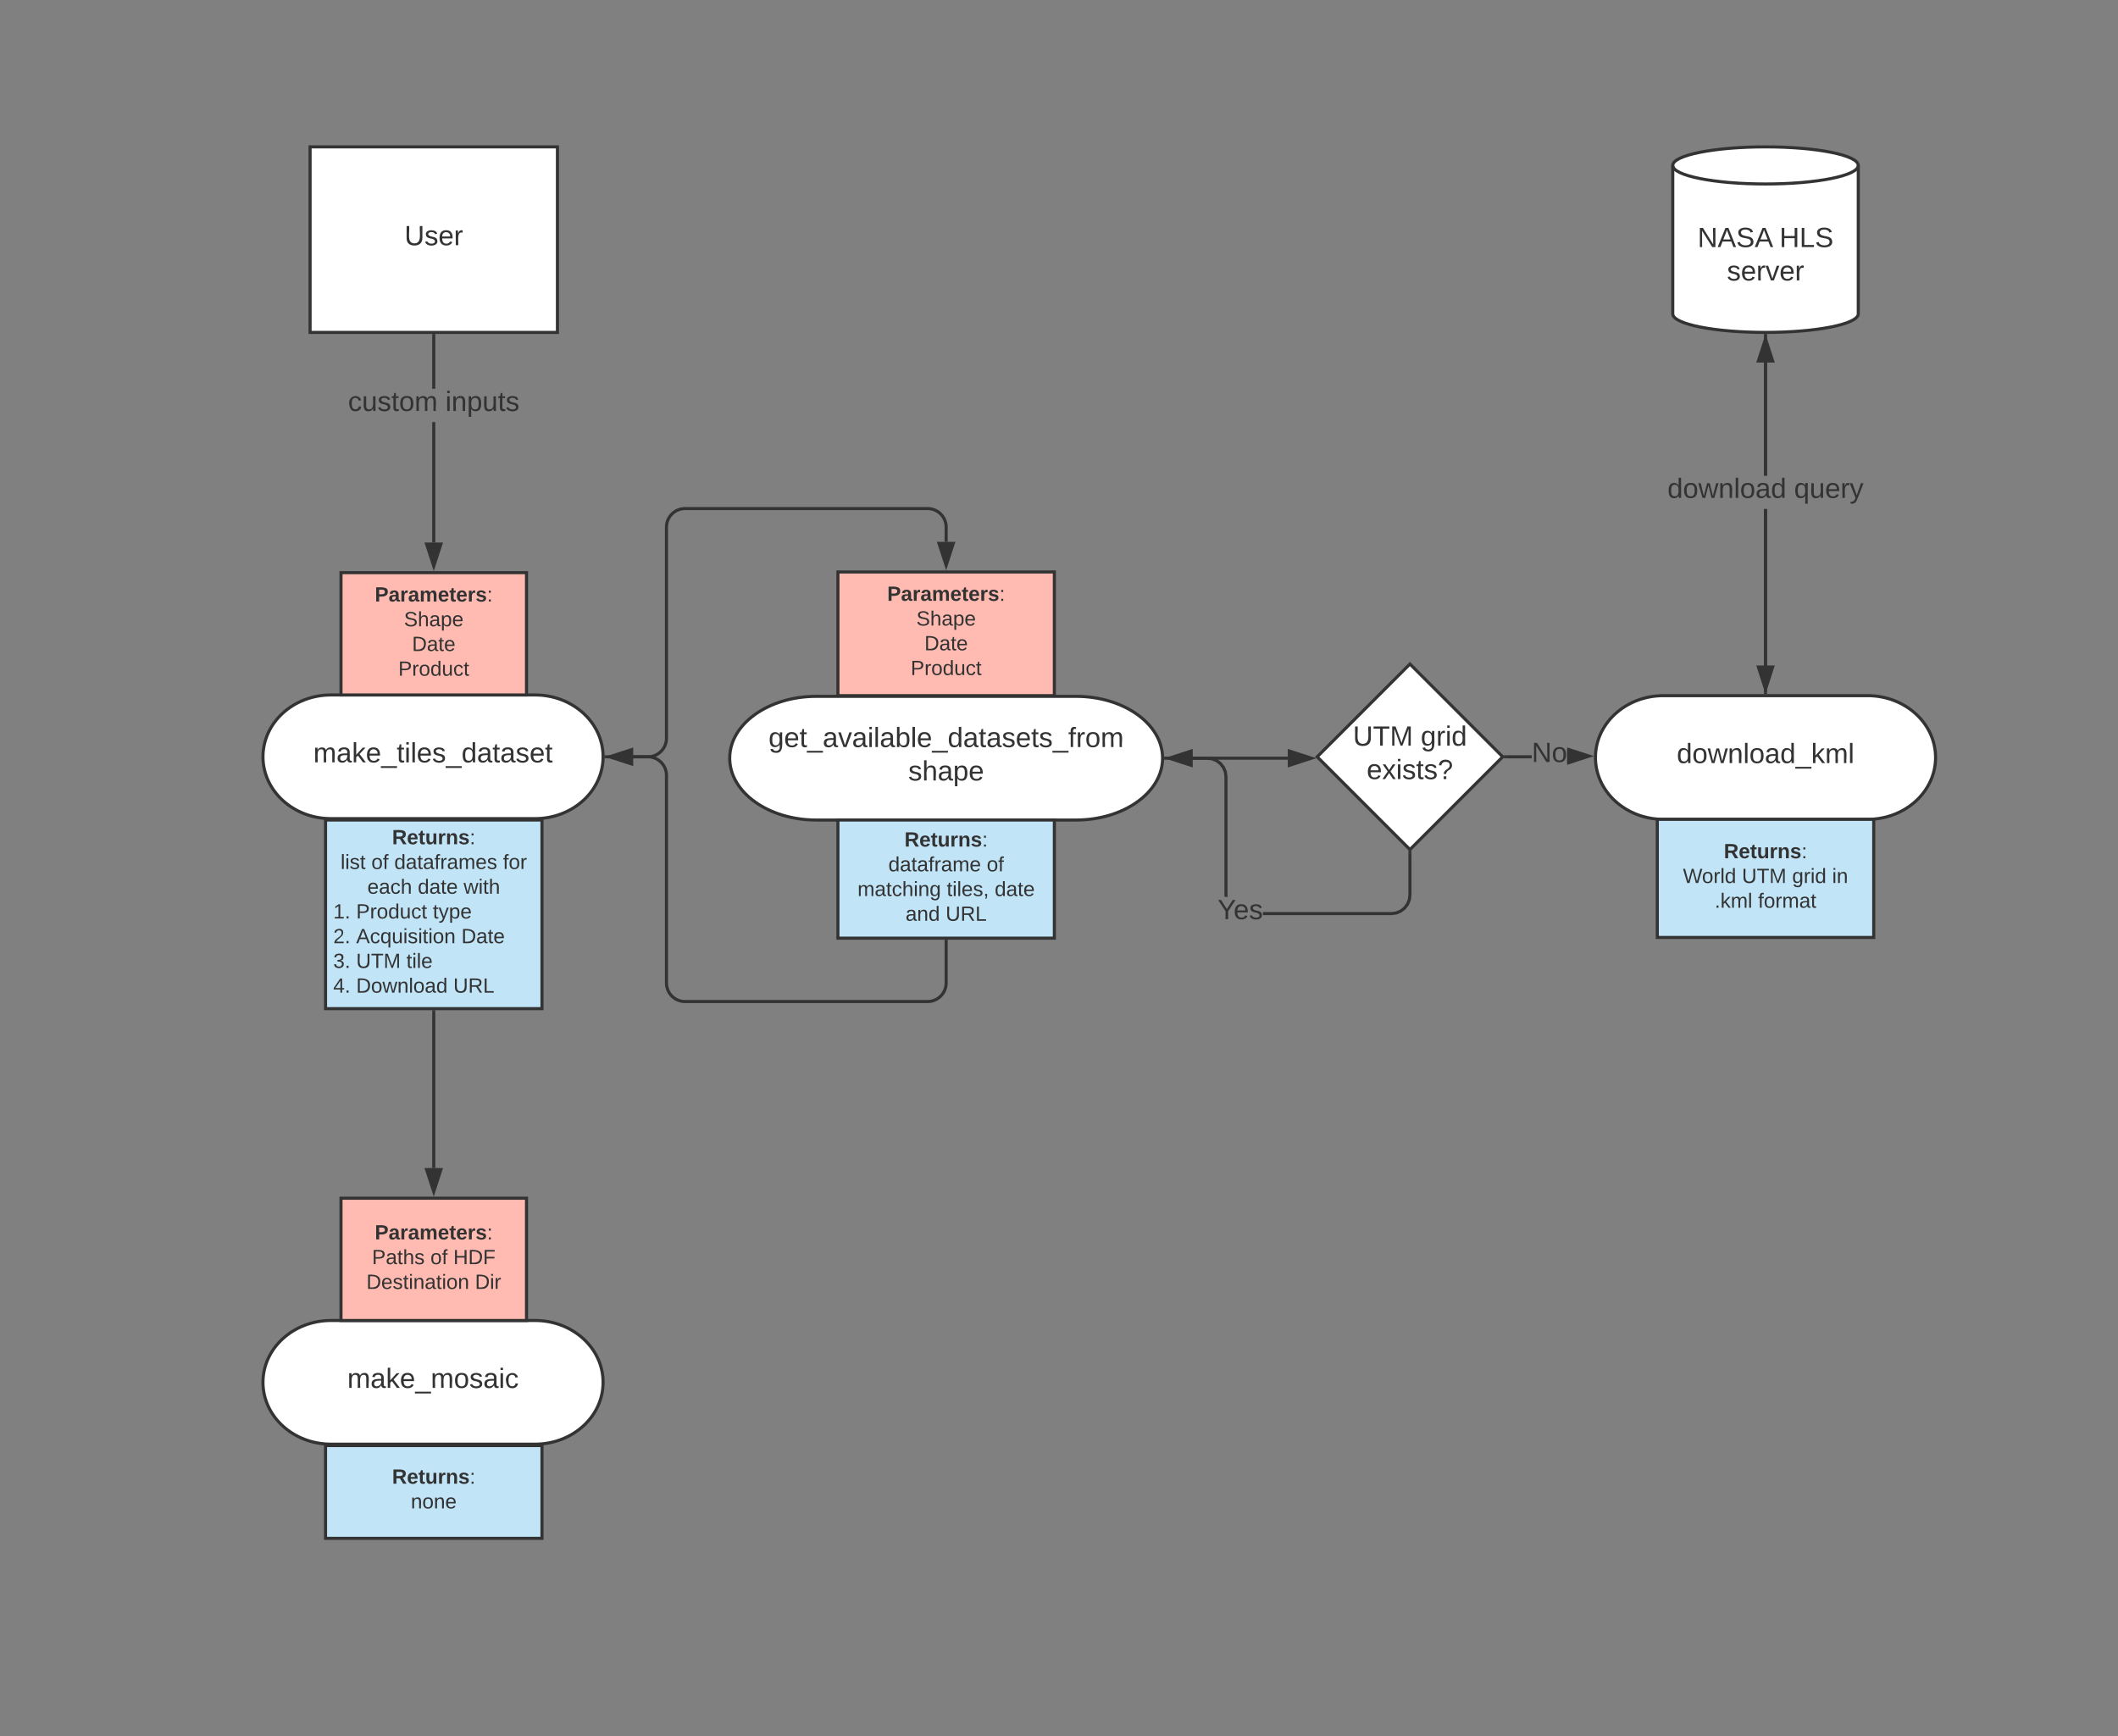 <svg xmlns="http://www.w3.org/2000/svg" xmlns:xlink="http://www.w3.org/1999/xlink" xmlns:lucid="lucid" width="1370" height="1123"><rect width="100%" height="100%" fill="#808080" stroke="none"/><g transform="translate(-288 -305)" lucid:page-tab-id="0_0"><path d="M634.1 754.5c24.3 0 44 17.9 44 40s-19.7 40-44 40h-132c-24.3 0-44-17.9-44-40s19.7-40 44-40z" stroke="#333" stroke-width="2" fill="#fff"/><use xlink:href="#a" transform="matrix(1,0,0,1,463.088,759.5) translate(27.575 38.6)"/><path d="M1200 734.5l60 60-60 60-60-60z" stroke="#333" stroke-width="2" fill="#fff"/><use xlink:href="#b" transform="matrix(1,0,0,1,1145,739.5) translate(18.125 47.8)"/><use xlink:href="#c" transform="matrix(1,0,0,1,1145,739.5) translate(61.975 47.8)"/><use xlink:href="#d" transform="matrix(1,0,0,1,1145,739.5) translate(27.025 69.4)"/><path d="M1490 508c0 6.63-26.86 12-60 12s-60-5.37-60-12v-96c0-6.63 26.86-12 60-12s60 5.37 60 12z" stroke="#333" stroke-width="2" fill="#fff"/><path d="M1490 412c0 6.63-26.86 12-60 12s-60-5.37-60-12" stroke="#333" stroke-width="2" fill="none"/><use xlink:href="#e" transform="matrix(1,0,0,1,1375,429) translate(11.05 35.8)"/><use xlink:href="#f" transform="matrix(1,0,0,1,1375,429) translate(64 35.8)"/><use xlink:href="#g" transform="matrix(1,0,0,1,1375,429) translate(30.05 57.4)"/><path d="M508.57 675.4h120v79.1h-120z" stroke="#333" stroke-width="2" fill="#ffbbb1"/><use xlink:href="#h" transform="matrix(1,0,0,1,513.567,680.4) translate(16.87 13.667)"/><use xlink:href="#i" transform="matrix(1,0,0,1,513.567,680.4) translate(35.741 29.667)"/><use xlink:href="#j" transform="matrix(1,0,0,1,513.567,680.4) translate(40.944 45.667)"/><use xlink:href="#k" transform="matrix(1,0,0,1,513.567,680.4) translate(32.056 61.667)"/><path d="M488.57 400h160v120h-160z" stroke="#333" stroke-width="2" fill="#fff"/><use xlink:href="#l" transform="matrix(1,0,0,1,493.567,405) translate(56.05 58.6)"/><path d="M569.57 655.9h-2v-77.88h2zm0-99.48h-2V522h2z" fill="#333"/><path d="M569.57 522.03h-2V521h2zM568.57 671.16l-4.64-14.26h9.27z" fill="#333"/><path d="M568.57 674.4l-6-18.5h12zm-3.26-16.5l3.27 10.03 3.26-10.03z" fill="#333"/><use xlink:href="#m" transform="matrix(1,0,0,1,513.117,556.417) translate(0 14.4)"/><use xlink:href="#n" transform="matrix(1,0,0,1,513.117,556.417) translate(62.95 14.4)"/><path d="M680.1 794.5h27c6.62 0 12-5.37 12-12V645.95c0-6.63 5.36-12 12-12H888c6.63 0 12 5.37 12 12v9.5" stroke="#333" stroke-width="2" fill="none"/><path d="M680.1 795.5h-1.07l.06-1-.06-1h1.07z" fill="#333"/><path d="M900 670.7l-4.64-14.25h9.28z" stroke="#333" stroke-width="2" fill="#333"/><path d="M900 913.8v27c0 6.63-5.37 12-12 12H731.1c-6.64 0-12-5.37-12-12V806.5c0-6.63-5.38-12-12-12h-9.5" stroke="#333" stroke-width="2" fill="none"/><path d="M901 913.83h-2v-1.03h2z" fill="#333"/><path d="M682.33 794.5l14.26-4.64v9.28z" stroke="#333" stroke-width="2" fill="#333"/><path d="M1042 795.4h78.98" stroke="#333" stroke-width="2" fill="none"/><path d="M1042.03 796.4h-1.07l.04-1-.03-1h1.06z" fill="#333"/><path d="M1136.25 795.4l-14.27 4.64v-9.28z" stroke="#333" stroke-width="2" fill="#333"/><path d="M1201 883.98l-.43 3.3-1.3 3.13-2.07 2.7-2.7 2.1-3.13 1.28-3.3.43h-83.15v-2h83l2.93-.37 2.64-1.1 2.27-1.74 1.76-2.3 1.1-2.63.37-2.92V856.9h2zm-128.63-89.15l3.13 1.3 2.7 2.07 2.07 2.7 1.3 3.13.43 3.3v76.52l.17 1.26h-2.02L1080 884v-76.5l-.38-2.93-1.1-2.64-1.75-2.27-2.28-1.76-2.65-1.1-2.9-.37h-9.45v-2h9.57z" fill="#333"/><path d="M1201 856.94h-2v-2.03l1 1 1-1zM1058.5 800.04l-14.26-4.64 14.26-4.64z" fill="#333"/><path d="M1059.5 801.4l-18.5-6 18.5-6zm-12.03-6l10.03 3.26v-6.52z" fill="#333"/><use xlink:href="#o" transform="matrix(1,0,0,1,1075.568,885.114) translate(0 14.4)"/><path d="M1278.76 795.5h-16.35v-2h16.36z" fill="#333"/><path d="M1262.44 795.5h-2.03l1-1-1-1h2.04zM1315.8 794.05l-14.1 4.58v-9.16z" fill="#333"/><path d="M1319.05 794.05l-17.34 5.63v-11.26zm-16.5 3.26l10.03-3.25-10.03-3.26z" fill="#333"/><use xlink:href="#p" transform="matrix(1,0,0,1,1278.757,783.475) translate(0 14.4)"/><path d="M1496 754.95c24.3 0 44 17.9 44 40s-19.7 40-44 40h-132c-24.3 0-44-17.9-44-40s19.7-40 44-40z" stroke="#333" stroke-width="2" fill="#fff"/><use xlink:href="#q" transform="matrix(1,0,0,1,1325,759.95) translate(47.6 38.6)"/><path d="M1360 834.95h140v76.4h-140z" stroke="#333" stroke-width="2" fill="#c1e4f7"/><use xlink:href="#r" transform="matrix(1,0,0,1,1365,839.95) translate(38.037 20.167)"/><use xlink:href="#s" transform="matrix(1,0,0,1,1365,839.95) translate(11.593 36.167)"/><use xlink:href="#t" transform="matrix(1,0,0,1,1365,839.95) translate(49.741 36.167)"/><use xlink:href="#u" transform="matrix(1,0,0,1,1365,839.95) translate(82.222 36.167)"/><use xlink:href="#v" transform="matrix(1,0,0,1,1365,839.95) translate(108.074 36.167)"/><use xlink:href="#w" transform="matrix(1,0,0,1,1365,839.95) translate(32.111 52.167)"/><use xlink:href="#x" transform="matrix(1,0,0,1,1365,839.95) translate(60.185 52.167)"/><path d="M1431 752.95h-2v-118.7h2zm0-140.3h-2V539.5h2z" fill="#333"/><path d="M1431 753.95h-2v-1.03h2zM1434.64 538.5h-9.28l4.64-14.26z" fill="#333"/><path d="M1436 539.5h-12l6-18.5zm-9.26-2h6.52l-3.26-10.03z" fill="#333"/><path d="M1431 735.45h-2v-101.2h2zm0-122.8h-2V522h2z" fill="#333"/><path d="M1430 521l1-.03v1.06h-2v-1.07zM1430 750.7l-4.64-14.25h9.28z" fill="#333"/><path d="M1430 753.95l-6-18.5h12zm-3.26-16.5l3.26 10.03 3.26-10.03z" fill="#333"/><use xlink:href="#y" transform="matrix(1,0,0,1,1366.575,612.648) translate(0 14.4)"/><use xlink:href="#z" transform="matrix(1,0,0,1,1366.575,612.648) translate(81.9 14.4)"/><path d="M498.57 835.4h140v122h-140z" stroke="#333" stroke-width="2" fill="#c1e4f7"/><use xlink:href="#r" transform="matrix(1,0,0,1,503.567,840.4) translate(38.037 10.667)"/><use xlink:href="#A" transform="matrix(1,0,0,1,503.567,840.4) translate(4.722 26.667)"/><use xlink:href="#B" transform="matrix(1,0,0,1,503.567,840.4) translate(24.648 26.667)"/><use xlink:href="#C" transform="matrix(1,0,0,1,503.567,840.4) translate(39.463 26.667)"/><use xlink:href="#D" transform="matrix(1,0,0,1,503.567,840.4) translate(109.759 26.667)"/><use xlink:href="#E" transform="matrix(1,0,0,1,503.567,840.4) translate(22.074 42.667)"/><use xlink:href="#F" transform="matrix(1,0,0,1,503.567,840.4) translate(54.667 42.667)"/><use xlink:href="#G" transform="matrix(1,0,0,1,503.567,840.4) translate(84.296 42.667)"/><use xlink:href="#H" transform="matrix(1,0,0,1,503.567,840.4) translate(0 58.667)"/><use xlink:href="#I" transform="matrix(1,0,0,1,503.567,840.4) translate(14.815 58.667)"/><use xlink:href="#J" transform="matrix(1,0,0,1,503.567,840.4) translate(64.407 58.667)"/><use xlink:href="#K" transform="matrix(1,0,0,1,503.567,840.4) translate(0 74.667)"/><use xlink:href="#L" transform="matrix(1,0,0,1,503.567,840.4) translate(14.815 74.667)"/><use xlink:href="#M" transform="matrix(1,0,0,1,503.567,840.4) translate(82.852 74.667)"/><use xlink:href="#N" transform="matrix(1,0,0,1,503.567,840.4) translate(0 90.667)"/><use xlink:href="#t" transform="matrix(1,0,0,1,503.567,840.4) translate(14.815 90.667)"/><use xlink:href="#O" transform="matrix(1,0,0,1,503.567,840.4) translate(47.296 90.667)"/><use xlink:href="#P" transform="matrix(1,0,0,1,503.567,840.4) translate(0 106.667)"/><use xlink:href="#Q" transform="matrix(1,0,0,1,503.567,840.4) translate(14.815 106.667)"/><use xlink:href="#R" transform="matrix(1,0,0,1,503.567,840.4) translate(77.667 106.667)"/><path d="M984 755.4c30.93 0 56 17.9 56 40s-25.07 40-56 40H816c-30.93 0-56-17.9-56-40s25.07-40 56-40z" stroke="#333" stroke-width="2" fill="#fff"/><g><use xlink:href="#S" transform="matrix(1,0,0,1,765,760.4) translate(20.125 27.8)"/><use xlink:href="#T" transform="matrix(1,0,0,1,765,760.4) translate(110.5 49.4)"/></g><path d="M830 674.95h140v80H830z" stroke="#333" stroke-width="2" fill="#ffbbb1"/><g><use xlink:href="#h" transform="matrix(1,0,0,1,835,679.95) translate(26.87 13.667)"/><use xlink:href="#i" transform="matrix(1,0,0,1,835,679.95) translate(45.741 29.667)"/><use xlink:href="#j" transform="matrix(1,0,0,1,835,679.95) translate(50.944 45.667)"/><use xlink:href="#k" transform="matrix(1,0,0,1,835,679.95) translate(42.056 61.667)"/></g><path d="M830 835.4h140v76.4H830z" stroke="#333" stroke-width="2" fill="#c1e4f7"/><g><use xlink:href="#r" transform="matrix(1,0,0,1,835,840.4) translate(38.037 12.167)"/><use xlink:href="#U" transform="matrix(1,0,0,1,835,840.4) translate(27.63 28.167)"/><use xlink:href="#V" transform="matrix(1,0,0,1,835,840.4) translate(91.259 28.167)"/><use xlink:href="#W" transform="matrix(1,0,0,1,835,840.4) translate(7.667 44.167)"/><use xlink:href="#X" transform="matrix(1,0,0,1,835,840.4) translate(65.37 44.167)"/><use xlink:href="#Y" transform="matrix(1,0,0,1,835,840.4) translate(96.407 44.167)"/><use xlink:href="#Z" transform="matrix(1,0,0,1,835,840.4) translate(38.741 60.167)"/><use xlink:href="#R" transform="matrix(1,0,0,1,835,840.4) translate(64.667 60.167)"/></g><path d="M634.1 1159.1c24.3 0 44 17.9 44 40s-19.7 40-44 40h-132c-24.3 0-44-17.9-44-40s19.7-40 44-40z" stroke="#333" stroke-width="2" fill="#fff"/><g><use xlink:href="#aa" transform="matrix(1,0,0,1,463.088,1164.1) translate(49.575 38.6)"/></g><path d="M508.57 1080h120v79.1h-120z" stroke="#333" stroke-width="2" fill="#ffbbb1"/><g><use xlink:href="#h" transform="matrix(1,0,0,1,513.567,1085) translate(16.87 21.667)"/><use xlink:href="#ab" transform="matrix(1,0,0,1,513.567,1085) translate(15.056 37.667)"/><use xlink:href="#B" transform="matrix(1,0,0,1,513.567,1085) translate(52.833 37.667)"/><use xlink:href="#ac" transform="matrix(1,0,0,1,513.567,1085) translate(67.648 37.667)"/><use xlink:href="#ad" transform="matrix(1,0,0,1,513.567,1085) translate(11.407 53.667)"/><use xlink:href="#ae" transform="matrix(1,0,0,1,513.567,1085) translate(81.667 53.667)"/></g><path d="M498.57 1240h140v60h-140z" stroke="#333" stroke-width="2" fill="#c1e4f7"/><g><use xlink:href="#r" transform="matrix(1,0,0,1,503.567,1245) translate(38.037 19.667)"/><use xlink:href="#af" transform="matrix(1,0,0,1,503.567,1245) translate(50.185 35.667)"/></g><path d="M568.57 959.4v101.1" stroke="#333" stroke-width="2" fill="none"/><path d="M569.57 959.43h-2v-1.03h2z" fill="#333"/><path d="M568.57 1075.76l-4.64-14.26h9.27z" stroke="#333" stroke-width="2" fill="#333"/><defs><path fill="#333" d="M210-169c-67 3-38 105-44 169h-31v-121c0-29-5-50-35-48C34-165 62-65 56 0H25l-1-190h30c1 10-1 24 2 32 10-44 99-50 107 0 11-21 27-35 58-36 85-2 47 119 55 194h-31v-121c0-29-5-49-35-48" id="ag"/><path fill="#333" d="M141-36C126-15 110 5 73 4 37 3 15-17 15-53c-1-64 63-63 125-63 3-35-9-54-41-54-24 1-41 7-42 31l-33-3c5-37 33-52 76-52 45 0 72 20 72 64v82c-1 20 7 32 28 27v20c-31 9-61-2-59-35zM48-53c0 20 12 33 32 33 41-3 63-29 60-74-43 2-92-5-92 41" id="ah"/><path fill="#333" d="M143 0L79-87 56-68V0H24v-261h32v163l83-92h37l-77 82L181 0h-38" id="ai"/><path fill="#333" d="M100-194c63 0 86 42 84 106H49c0 40 14 67 53 68 26 1 43-12 49-29l28 8c-11 28-37 45-77 45C44 4 14-33 15-96c1-61 26-98 85-98zm52 81c6-60-76-77-97-28-3 7-6 17-6 28h103" id="aj"/><path fill="#333" d="M-5 72V49h209v23H-5" id="ak"/><path fill="#333" d="M59-47c-2 24 18 29 38 22v24C64 9 27 4 27-40v-127H5v-23h24l9-43h21v43h35v23H59v120" id="al"/><path fill="#333" d="M24-231v-30h32v30H24zM24 0v-190h32V0H24" id="am"/><path fill="#333" d="M24 0v-261h32V0H24" id="an"/><path fill="#333" d="M135-143c-3-34-86-38-87 0 15 53 115 12 119 90S17 21 10-45l28-5c4 36 97 45 98 0-10-56-113-15-118-90-4-57 82-63 122-42 12 7 21 19 24 35" id="ao"/><path fill="#333" d="M85-194c31 0 48 13 60 33l-1-100h32l1 261h-30c-2-10 0-23-3-31C134-8 116 4 85 4 32 4 16-35 15-94c0-66 23-100 70-100zm9 24c-40 0-46 34-46 75 0 40 6 74 45 74 42 0 51-32 51-76 0-42-9-74-50-73" id="ap"/><g id="a"><use transform="matrix(0.05,0,0,0.05,0,0)" xlink:href="#ag"/><use transform="matrix(0.05,0,0,0.05,14.95,0)" xlink:href="#ah"/><use transform="matrix(0.05,0,0,0.05,24.95,0)" xlink:href="#ai"/><use transform="matrix(0.05,0,0,0.05,33.95,0)" xlink:href="#aj"/><use transform="matrix(0.05,0,0,0.05,43.95,0)" xlink:href="#ak"/><use transform="matrix(0.05,0,0,0.05,53.95,0)" xlink:href="#al"/><use transform="matrix(0.05,0,0,0.05,58.95,0)" xlink:href="#am"/><use transform="matrix(0.05,0,0,0.05,62.9,0)" xlink:href="#an"/><use transform="matrix(0.05,0,0,0.05,66.85,0)" xlink:href="#aj"/><use transform="matrix(0.05,0,0,0.05,76.85,0)" xlink:href="#ao"/><use transform="matrix(0.05,0,0,0.05,85.85,0)" xlink:href="#ak"/><use transform="matrix(0.05,0,0,0.05,95.85,0)" xlink:href="#ap"/><use transform="matrix(0.05,0,0,0.05,105.85,0)" xlink:href="#ah"/><use transform="matrix(0.05,0,0,0.05,115.85,0)" xlink:href="#al"/><use transform="matrix(0.05,0,0,0.05,120.85,0)" xlink:href="#ah"/><use transform="matrix(0.05,0,0,0.05,130.85,0)" xlink:href="#ao"/><use transform="matrix(0.05,0,0,0.05,139.85,0)" xlink:href="#aj"/><use transform="matrix(0.05,0,0,0.05,149.85,0)" xlink:href="#al"/></g><path fill="#333" d="M232-93c-1 65-40 97-104 97C67 4 28-28 28-90v-158h33c8 89-33 224 67 224 102 0 64-133 71-224h33v155" id="aq"/><path fill="#333" d="M127-220V0H93v-220H8v-28h204v28h-85" id="ar"/><path fill="#333" d="M240 0l2-218c-23 76-54 145-80 218h-23L58-218 59 0H30v-248h44l77 211c21-75 51-140 76-211h43V0h-30" id="as"/><g id="b"><use transform="matrix(0.05,0,0,0.05,0,0)" xlink:href="#aq"/><use transform="matrix(0.05,0,0,0.05,12.95,0)" xlink:href="#ar"/><use transform="matrix(0.05,0,0,0.05,23.9,0)" xlink:href="#as"/></g><path fill="#333" d="M177-190C167-65 218 103 67 71c-23-6-38-20-44-43l32-5c15 47 100 32 89-28v-30C133-14 115 1 83 1 29 1 15-40 15-95c0-56 16-97 71-98 29-1 48 16 59 35 1-10 0-23 2-32h30zM94-22c36 0 50-32 50-73 0-42-14-75-50-75-39 0-46 34-46 75s6 73 46 73" id="at"/><path fill="#333" d="M114-163C36-179 61-72 57 0H25l-1-190h30c1 12-1 29 2 39 6-27 23-49 58-41v29" id="au"/><g id="c"><use transform="matrix(0.05,0,0,0.05,0,0)" xlink:href="#at"/><use transform="matrix(0.05,0,0,0.05,10,0)" xlink:href="#au"/><use transform="matrix(0.05,0,0,0.05,15.95,0)" xlink:href="#am"/><use transform="matrix(0.05,0,0,0.05,19.9,0)" xlink:href="#ap"/></g><path fill="#333" d="M141 0L90-78 38 0H4l68-98-65-92h35l48 74 47-74h35l-64 92 68 98h-35" id="av"/><path fill="#333" d="M103-251c84 0 111 97 45 133-19 10-37 24-39 52H78c0-63 77-55 77-114 0-30-21-42-52-43-32 0-53 17-56 46l-32-2c7-45 34-72 88-72zM77 0v-35h34V0H77" id="aw"/><g id="d"><use transform="matrix(0.05,0,0,0.05,0,0)" xlink:href="#aj"/><use transform="matrix(0.05,0,0,0.05,10,0)" xlink:href="#av"/><use transform="matrix(0.05,0,0,0.05,19,0)" xlink:href="#am"/><use transform="matrix(0.05,0,0,0.05,22.95,0)" xlink:href="#ao"/><use transform="matrix(0.05,0,0,0.05,31.95,0)" xlink:href="#al"/><use transform="matrix(0.05,0,0,0.05,36.95,0)" xlink:href="#ao"/><use transform="matrix(0.05,0,0,0.05,45.95,0)" xlink:href="#aw"/></g><path fill="#333" d="M190 0L58-211 59 0H30v-248h39L202-35l-2-213h31V0h-41" id="ax"/><path fill="#333" d="M205 0l-28-72H64L36 0H1l101-248h38L239 0h-34zm-38-99l-47-123c-12 45-31 82-46 123h93" id="ay"/><path fill="#333" d="M185-189c-5-48-123-54-124 2 14 75 158 14 163 119 3 78-121 87-175 55-17-10-28-26-33-46l33-7c5 56 141 63 141-1 0-78-155-14-162-118-5-82 145-84 179-34 5 7 8 16 11 25" id="az"/><g id="e"><use transform="matrix(0.05,0,0,0.05,0,0)" xlink:href="#ax"/><use transform="matrix(0.05,0,0,0.05,12.95,0)" xlink:href="#ay"/><use transform="matrix(0.05,0,0,0.05,24.95,0)" xlink:href="#az"/><use transform="matrix(0.05,0,0,0.05,36.95,0)" xlink:href="#ay"/></g><path fill="#333" d="M197 0v-115H63V0H30v-248h33v105h134v-105h34V0h-34" id="aA"/><path fill="#333" d="M30 0v-248h33v221h125V0H30" id="aB"/><g id="f"><use transform="matrix(0.05,0,0,0.05,0,0)" xlink:href="#aA"/><use transform="matrix(0.05,0,0,0.05,12.95,0)" xlink:href="#aB"/><use transform="matrix(0.05,0,0,0.05,22.95,0)" xlink:href="#az"/></g><path fill="#333" d="M108 0H70L1-190h34L89-25l56-165h34" id="aC"/><g id="g"><use transform="matrix(0.05,0,0,0.05,0,0)" xlink:href="#ao"/><use transform="matrix(0.05,0,0,0.05,9,0)" xlink:href="#aj"/><use transform="matrix(0.05,0,0,0.05,19,0)" xlink:href="#au"/><use transform="matrix(0.05,0,0,0.05,24.95,0)" xlink:href="#aC"/><use transform="matrix(0.05,0,0,0.05,33.95,0)" xlink:href="#aj"/><use transform="matrix(0.05,0,0,0.05,43.95,0)" xlink:href="#au"/></g><path fill="#333" d="M24-248c93 1 206-16 204 79-1 75-69 88-152 82V0H24v-248zm52 121c47 0 100 7 100-41 0-47-54-39-100-39v80" id="aD"/><path fill="#333" d="M133-34C117-15 103 5 69 4 32 3 11-16 11-54c-1-60 55-63 116-61 1-26-3-47-28-47-18 1-26 9-28 27l-52-2c7-38 36-58 82-57s74 22 75 68l1 82c-1 14 12 18 25 15v27c-30 8-71 5-69-32zm-48 3c29 0 43-24 42-57-32 0-66-3-65 30 0 17 8 27 23 27" id="aE"/><path fill="#333" d="M135-150c-39-12-60 13-60 57V0H25l-1-190h47c2 13-1 29 3 40 6-28 27-53 61-41v41" id="aF"/><path fill="#333" d="M220-157c-53 9-28 100-34 157h-49v-107c1-27-5-49-29-50C55-147 81-57 75 0H25l-1-190h47c2 12-1 28 3 38 10-53 101-56 108 0 13-22 24-43 59-42 82 1 51 116 57 194h-49v-107c-1-25-5-48-29-50" id="aG"/><path fill="#333" d="M185-48c-13 30-37 53-82 52C43 2 14-33 14-96s30-98 90-98c62 0 83 45 84 108H66c0 31 8 55 39 56 18 0 30-7 34-22zm-45-69c5-46-57-63-70-21-2 6-4 13-4 21h74" id="aH"/><path fill="#333" d="M115-3C79 11 28 4 28-45v-112H4v-33h27l15-45h31v45h36v33H77v99c-1 23 16 31 38 25v30" id="aI"/><path fill="#333" d="M137-138c1-29-70-34-71-4 15 46 118 7 119 86 1 83-164 76-172 9l43-7c4 19 20 25 44 25 33 8 57-30 24-41C81-84 22-81 20-136c-2-80 154-74 161-7" id="aJ"/><path fill="#333" d="M33-154v-36h34v36H33zM33 0v-36h34V0H33" id="aK"/><g id="h"><use transform="matrix(0.037,0,0,0.037,0,0)" xlink:href="#aD"/><use transform="matrix(0.037,0,0,0.037,8.889,0)" xlink:href="#aE"/><use transform="matrix(0.037,0,0,0.037,16.296,0)" xlink:href="#aF"/><use transform="matrix(0.037,0,0,0.037,21.481,0)" xlink:href="#aE"/><use transform="matrix(0.037,0,0,0.037,28.889,0)" xlink:href="#aG"/><use transform="matrix(0.037,0,0,0.037,40.741,0)" xlink:href="#aH"/><use transform="matrix(0.037,0,0,0.037,48.148,0)" xlink:href="#aI"/><use transform="matrix(0.037,0,0,0.037,52.556,0)" xlink:href="#aH"/><use transform="matrix(0.037,0,0,0.037,59.963,0)" xlink:href="#aF"/><use transform="matrix(0.037,0,0,0.037,65.148,0)" xlink:href="#aJ"/><use transform="matrix(0.037,0,0,0.037,72.556,0)" xlink:href="#aK"/></g><path fill="#333" d="M106-169C34-169 62-67 57 0H25v-261h32l-1 103c12-21 28-36 61-36 89 0 53 116 60 194h-32v-121c2-32-8-49-39-48" id="aL"/><path fill="#333" d="M115-194c55 1 70 41 70 98S169 2 115 4C84 4 66-9 55-30l1 105H24l-1-265h31l2 30c10-21 28-34 59-34zm-8 174c40 0 45-34 45-75s-6-73-45-74c-42 0-51 32-51 76 0 43 10 73 51 73" id="aM"/><g id="i"><use transform="matrix(0.037,0,0,0.037,0,0)" xlink:href="#az"/><use transform="matrix(0.037,0,0,0.037,8.889,0)" xlink:href="#aL"/><use transform="matrix(0.037,0,0,0.037,16.296,0)" xlink:href="#ah"/><use transform="matrix(0.037,0,0,0.037,23.704,0)" xlink:href="#aM"/><use transform="matrix(0.037,0,0,0.037,31.111,0)" xlink:href="#aj"/></g><path fill="#333" d="M30-248c118-7 216 8 213 122C240-48 200 0 122 0H30v-248zM63-27c89 8 146-16 146-99s-60-101-146-95v194" id="aN"/><g id="j"><use transform="matrix(0.037,0,0,0.037,0,0)" xlink:href="#aN"/><use transform="matrix(0.037,0,0,0.037,9.593,0)" xlink:href="#ah"/><use transform="matrix(0.037,0,0,0.037,17,0)" xlink:href="#al"/><use transform="matrix(0.037,0,0,0.037,20.704,0)" xlink:href="#aj"/></g><path fill="#333" d="M30-248c87 1 191-15 191 75 0 78-77 80-158 76V0H30v-248zm33 125c57 0 124 11 124-50 0-59-68-47-124-48v98" id="aO"/><path fill="#333" d="M100-194c62-1 85 37 85 99 1 63-27 99-86 99S16-35 15-95c0-66 28-99 85-99zM99-20c44 1 53-31 53-75 0-43-8-75-51-75s-53 32-53 75 10 74 51 75" id="aP"/><path fill="#333" d="M84 4C-5 8 30-112 23-190h32v120c0 31 7 50 39 49 72-2 45-101 50-169h31l1 190h-30c-1-10 1-25-2-33-11 22-28 36-60 37" id="aQ"/><path fill="#333" d="M96-169c-40 0-48 33-48 73s9 75 48 75c24 0 41-14 43-38l32 2c-6 37-31 61-74 61-59 0-76-41-82-99-10-93 101-131 147-64 4 7 5 14 7 22l-32 3c-4-21-16-35-41-35" id="aR"/><g id="k"><use transform="matrix(0.037,0,0,0.037,0,0)" xlink:href="#aO"/><use transform="matrix(0.037,0,0,0.037,8.889,0)" xlink:href="#au"/><use transform="matrix(0.037,0,0,0.037,13.296,0)" xlink:href="#aP"/><use transform="matrix(0.037,0,0,0.037,20.704,0)" xlink:href="#ap"/><use transform="matrix(0.037,0,0,0.037,28.111,0)" xlink:href="#aQ"/><use transform="matrix(0.037,0,0,0.037,35.519,0)" xlink:href="#aR"/><use transform="matrix(0.037,0,0,0.037,42.185,0)" xlink:href="#al"/></g><g id="l"><use transform="matrix(0.05,0,0,0.05,0,0)" xlink:href="#aq"/><use transform="matrix(0.05,0,0,0.05,12.95,0)" xlink:href="#ao"/><use transform="matrix(0.05,0,0,0.05,21.95,0)" xlink:href="#aj"/><use transform="matrix(0.05,0,0,0.05,31.95,0)" xlink:href="#au"/></g><g id="m"><use transform="matrix(0.05,0,0,0.05,0,0)" xlink:href="#aR"/><use transform="matrix(0.05,0,0,0.05,9,0)" xlink:href="#aQ"/><use transform="matrix(0.05,0,0,0.05,19,0)" xlink:href="#ao"/><use transform="matrix(0.05,0,0,0.05,28,0)" xlink:href="#al"/><use transform="matrix(0.05,0,0,0.05,33,0)" xlink:href="#aP"/><use transform="matrix(0.05,0,0,0.05,43,0)" xlink:href="#ag"/></g><path fill="#333" d="M117-194c89-4 53 116 60 194h-32v-121c0-31-8-49-39-48C34-167 62-67 57 0H25l-1-190h30c1 10-1 24 2 32 11-22 29-35 61-36" id="aS"/><g id="n"><use transform="matrix(0.05,0,0,0.05,0,0)" xlink:href="#am"/><use transform="matrix(0.05,0,0,0.05,3.95,0)" xlink:href="#aS"/><use transform="matrix(0.05,0,0,0.05,13.95,0)" xlink:href="#aM"/><use transform="matrix(0.05,0,0,0.05,23.95,0)" xlink:href="#aQ"/><use transform="matrix(0.05,0,0,0.05,33.95,0)" xlink:href="#al"/><use transform="matrix(0.05,0,0,0.05,38.95,0)" xlink:href="#ao"/></g><path fill="#333" d="M137-103V0h-34v-103L8-248h37l75 118 75-118h37" id="aT"/><g id="o"><use transform="matrix(0.05,0,0,0.05,0,0)" xlink:href="#aT"/><use transform="matrix(0.05,0,0,0.05,10.35,0)" xlink:href="#aj"/><use transform="matrix(0.05,0,0,0.05,20.35,0)" xlink:href="#ao"/></g><g id="p"><use transform="matrix(0.05,0,0,0.05,0,0)" xlink:href="#ax"/><use transform="matrix(0.05,0,0,0.05,12.95,0)" xlink:href="#aP"/></g><path fill="#333" d="M206 0h-36l-40-164L89 0H53L-1-190h32L70-26l43-164h34l41 164 42-164h31" id="aU"/><g id="q"><use transform="matrix(0.05,0,0,0.05,0,0)" xlink:href="#ap"/><use transform="matrix(0.05,0,0,0.05,10,0)" xlink:href="#aP"/><use transform="matrix(0.05,0,0,0.05,20,0)" xlink:href="#aU"/><use transform="matrix(0.05,0,0,0.05,32.95,0)" xlink:href="#aS"/><use transform="matrix(0.05,0,0,0.05,42.95,0)" xlink:href="#an"/><use transform="matrix(0.05,0,0,0.05,46.9,0)" xlink:href="#aP"/><use transform="matrix(0.05,0,0,0.05,56.9,0)" xlink:href="#ah"/><use transform="matrix(0.05,0,0,0.05,66.9,0)" xlink:href="#ap"/><use transform="matrix(0.05,0,0,0.05,76.9,0)" xlink:href="#ak"/><use transform="matrix(0.05,0,0,0.05,86.9,0)" xlink:href="#ai"/><use transform="matrix(0.05,0,0,0.05,95.9,0)" xlink:href="#ag"/><use transform="matrix(0.05,0,0,0.05,110.85,0)" xlink:href="#an"/></g><path fill="#333" d="M240-174c0 40-23 61-54 70L253 0h-59l-57-94H76V0H24v-248c93 4 217-23 216 74zM76-134c48-2 112 12 112-38 0-48-66-32-112-35v73" id="aV"/><path fill="#333" d="M85 4C-2 5 27-109 22-190h50c7 57-23 150 33 157 60-5 35-97 40-157h50l1 190h-47c-2-12 1-28-3-38-12 25-28 42-61 42" id="aW"/><path fill="#333" d="M135-194c87-1 58 113 63 194h-50c-7-57 23-157-34-157-59 0-34 97-39 157H25l-1-190h47c2 12-1 28 3 38 12-26 28-41 61-42" id="aX"/><g id="r"><use transform="matrix(0.037,0,0,0.037,0,0)" xlink:href="#aV"/><use transform="matrix(0.037,0,0,0.037,9.593,0)" xlink:href="#aH"/><use transform="matrix(0.037,0,0,0.037,17,0)" xlink:href="#aI"/><use transform="matrix(0.037,0,0,0.037,21.407,0)" xlink:href="#aW"/><use transform="matrix(0.037,0,0,0.037,29.519,0)" xlink:href="#aF"/><use transform="matrix(0.037,0,0,0.037,34.704,0)" xlink:href="#aX"/><use transform="matrix(0.037,0,0,0.037,42.815,0)" xlink:href="#aJ"/><use transform="matrix(0.037,0,0,0.037,50.222,0)" xlink:href="#aK"/></g><path fill="#333" d="M266 0h-40l-56-210L115 0H75L2-248h35L96-30l15-64 43-154h32l59 218 59-218h35" id="aY"/><g id="s"><use transform="matrix(0.037,0,0,0.037,0,0)" xlink:href="#aY"/><use transform="matrix(0.037,0,0,0.037,12.296,0)" xlink:href="#aP"/><use transform="matrix(0.037,0,0,0.037,19.704,0)" xlink:href="#au"/><use transform="matrix(0.037,0,0,0.037,24.111,0)" xlink:href="#an"/><use transform="matrix(0.037,0,0,0.037,27.037,0)" xlink:href="#ap"/></g><g id="t"><use transform="matrix(0.037,0,0,0.037,0,0)" xlink:href="#aq"/><use transform="matrix(0.037,0,0,0.037,9.593,0)" xlink:href="#ar"/><use transform="matrix(0.037,0,0,0.037,17.704,0)" xlink:href="#as"/></g><g id="u"><use transform="matrix(0.037,0,0,0.037,0,0)" xlink:href="#at"/><use transform="matrix(0.037,0,0,0.037,7.407,0)" xlink:href="#au"/><use transform="matrix(0.037,0,0,0.037,11.815,0)" xlink:href="#am"/><use transform="matrix(0.037,0,0,0.037,14.741,0)" xlink:href="#ap"/></g><g id="v"><use transform="matrix(0.037,0,0,0.037,0,0)" xlink:href="#am"/><use transform="matrix(0.037,0,0,0.037,2.926,0)" xlink:href="#aS"/></g><path fill="#333" d="M33 0v-38h34V0H33" id="aZ"/><g id="w"><use transform="matrix(0.037,0,0,0.037,0,0)" xlink:href="#aZ"/><use transform="matrix(0.037,0,0,0.037,3.704,0)" xlink:href="#ai"/><use transform="matrix(0.037,0,0,0.037,10.37,0)" xlink:href="#ag"/><use transform="matrix(0.037,0,0,0.037,21.444,0)" xlink:href="#an"/></g><path fill="#333" d="M101-234c-31-9-42 10-38 44h38v23H63V0H32v-167H5v-23h27c-7-52 17-82 69-68v24" id="ba"/><g id="x"><use transform="matrix(0.037,0,0,0.037,0,0)" xlink:href="#ba"/><use transform="matrix(0.037,0,0,0.037,3.704,0)" xlink:href="#aP"/><use transform="matrix(0.037,0,0,0.037,11.111,0)" xlink:href="#au"/><use transform="matrix(0.037,0,0,0.037,15.519,0)" xlink:href="#ag"/><use transform="matrix(0.037,0,0,0.037,26.593,0)" xlink:href="#ah"/><use transform="matrix(0.037,0,0,0.037,34,0)" xlink:href="#al"/></g><g id="y"><use transform="matrix(0.05,0,0,0.05,0,0)" xlink:href="#ap"/><use transform="matrix(0.05,0,0,0.05,10,0)" xlink:href="#aP"/><use transform="matrix(0.05,0,0,0.05,20,0)" xlink:href="#aU"/><use transform="matrix(0.05,0,0,0.05,32.95,0)" xlink:href="#aS"/><use transform="matrix(0.05,0,0,0.05,42.95,0)" xlink:href="#an"/><use transform="matrix(0.05,0,0,0.05,46.9,0)" xlink:href="#aP"/><use transform="matrix(0.05,0,0,0.05,56.9,0)" xlink:href="#ah"/><use transform="matrix(0.05,0,0,0.05,66.9,0)" xlink:href="#ap"/></g><path fill="#333" d="M145-31C134-9 116 4 85 4 32 4 16-35 15-94c0-59 17-99 70-100 32-1 48 14 60 33 0-11-1-24 2-32h30l-1 268h-32zM93-21c41 0 51-33 51-76s-8-73-50-73c-40 0-46 35-46 75s5 74 45 74" id="bb"/><path fill="#333" d="M179-190L93 31C79 59 56 82 12 73V49c39 6 53-20 64-50L1-190h34L92-34l54-156h33" id="bc"/><g id="z"><use transform="matrix(0.05,0,0,0.05,0,0)" xlink:href="#bb"/><use transform="matrix(0.05,0,0,0.05,10,0)" xlink:href="#aQ"/><use transform="matrix(0.05,0,0,0.05,20,0)" xlink:href="#aj"/><use transform="matrix(0.05,0,0,0.05,30,0)" xlink:href="#au"/><use transform="matrix(0.05,0,0,0.05,35.95,0)" xlink:href="#bc"/></g><g id="A"><use transform="matrix(0.037,0,0,0.037,0,0)" xlink:href="#an"/><use transform="matrix(0.037,0,0,0.037,2.926,0)" xlink:href="#am"/><use transform="matrix(0.037,0,0,0.037,5.852,0)" xlink:href="#ao"/><use transform="matrix(0.037,0,0,0.037,12.519,0)" xlink:href="#al"/></g><g id="B"><use transform="matrix(0.037,0,0,0.037,0,0)" xlink:href="#aP"/><use transform="matrix(0.037,0,0,0.037,7.407,0)" xlink:href="#ba"/></g><g id="C"><use transform="matrix(0.037,0,0,0.037,0,0)" xlink:href="#ap"/><use transform="matrix(0.037,0,0,0.037,7.407,0)" xlink:href="#ah"/><use transform="matrix(0.037,0,0,0.037,14.815,0)" xlink:href="#al"/><use transform="matrix(0.037,0,0,0.037,18.519,0)" xlink:href="#ah"/><use transform="matrix(0.037,0,0,0.037,25.926,0)" xlink:href="#ba"/><use transform="matrix(0.037,0,0,0.037,29.63,0)" xlink:href="#au"/><use transform="matrix(0.037,0,0,0.037,34.037,0)" xlink:href="#ah"/><use transform="matrix(0.037,0,0,0.037,41.444,0)" xlink:href="#ag"/><use transform="matrix(0.037,0,0,0.037,52.519,0)" xlink:href="#aj"/><use transform="matrix(0.037,0,0,0.037,59.926,0)" xlink:href="#ao"/></g><g id="D"><use transform="matrix(0.037,0,0,0.037,0,0)" xlink:href="#ba"/><use transform="matrix(0.037,0,0,0.037,3.704,0)" xlink:href="#aP"/><use transform="matrix(0.037,0,0,0.037,11.111,0)" xlink:href="#au"/></g><g id="E"><use transform="matrix(0.037,0,0,0.037,0,0)" xlink:href="#aj"/><use transform="matrix(0.037,0,0,0.037,7.407,0)" xlink:href="#ah"/><use transform="matrix(0.037,0,0,0.037,14.815,0)" xlink:href="#aR"/><use transform="matrix(0.037,0,0,0.037,21.481,0)" xlink:href="#aL"/></g><g id="F"><use transform="matrix(0.037,0,0,0.037,0,0)" xlink:href="#ap"/><use transform="matrix(0.037,0,0,0.037,7.407,0)" xlink:href="#ah"/><use transform="matrix(0.037,0,0,0.037,14.815,0)" xlink:href="#al"/><use transform="matrix(0.037,0,0,0.037,18.519,0)" xlink:href="#aj"/></g><g id="G"><use transform="matrix(0.037,0,0,0.037,0,0)" xlink:href="#aU"/><use transform="matrix(0.037,0,0,0.037,9.593,0)" xlink:href="#am"/><use transform="matrix(0.037,0,0,0.037,12.519,0)" xlink:href="#al"/><use transform="matrix(0.037,0,0,0.037,16.222,0)" xlink:href="#aL"/></g><path fill="#333" d="M27 0v-27h64v-190l-56 39v-29l58-41h29v221h61V0H27" id="bd"/><g id="H"><use transform="matrix(0.037,0,0,0.037,0,0)" xlink:href="#bd"/><use transform="matrix(0.037,0,0,0.037,7.407,0)" xlink:href="#aZ"/></g><g id="I"><use transform="matrix(0.037,0,0,0.037,0,0)" xlink:href="#aO"/><use transform="matrix(0.037,0,0,0.037,8.889,0)" xlink:href="#au"/><use transform="matrix(0.037,0,0,0.037,13.296,0)" xlink:href="#aP"/><use transform="matrix(0.037,0,0,0.037,20.704,0)" xlink:href="#ap"/><use transform="matrix(0.037,0,0,0.037,28.111,0)" xlink:href="#aQ"/><use transform="matrix(0.037,0,0,0.037,35.519,0)" xlink:href="#aR"/><use transform="matrix(0.037,0,0,0.037,42.185,0)" xlink:href="#al"/></g><g id="J"><use transform="matrix(0.037,0,0,0.037,0,0)" xlink:href="#al"/><use transform="matrix(0.037,0,0,0.037,3.704,0)" xlink:href="#bc"/><use transform="matrix(0.037,0,0,0.037,10.37,0)" xlink:href="#aM"/><use transform="matrix(0.037,0,0,0.037,17.778,0)" xlink:href="#aj"/></g><path fill="#333" d="M101-251c82-7 93 87 43 132L82-64C71-53 59-42 53-27h129V0H18c2-99 128-94 128-182 0-28-16-43-45-43s-46 15-49 41l-32-3c6-41 34-60 81-64" id="be"/><g id="K"><use transform="matrix(0.037,0,0,0.037,0,0)" xlink:href="#be"/><use transform="matrix(0.037,0,0,0.037,7.407,0)" xlink:href="#aZ"/></g><g id="L"><use transform="matrix(0.037,0,0,0.037,0,0)" xlink:href="#ay"/><use transform="matrix(0.037,0,0,0.037,8.889,0)" xlink:href="#aR"/><use transform="matrix(0.037,0,0,0.037,15.556,0)" xlink:href="#bb"/><use transform="matrix(0.037,0,0,0.037,22.963,0)" xlink:href="#aQ"/><use transform="matrix(0.037,0,0,0.037,30.37,0)" xlink:href="#am"/><use transform="matrix(0.037,0,0,0.037,33.296,0)" xlink:href="#ao"/><use transform="matrix(0.037,0,0,0.037,39.963,0)" xlink:href="#am"/><use transform="matrix(0.037,0,0,0.037,42.889,0)" xlink:href="#al"/><use transform="matrix(0.037,0,0,0.037,46.593,0)" xlink:href="#am"/><use transform="matrix(0.037,0,0,0.037,49.519,0)" xlink:href="#aP"/><use transform="matrix(0.037,0,0,0.037,56.926,0)" xlink:href="#aS"/></g><g id="M"><use transform="matrix(0.037,0,0,0.037,0,0)" xlink:href="#aN"/><use transform="matrix(0.037,0,0,0.037,9.593,0)" xlink:href="#ah"/><use transform="matrix(0.037,0,0,0.037,17,0)" xlink:href="#al"/><use transform="matrix(0.037,0,0,0.037,20.704,0)" xlink:href="#aj"/></g><path fill="#333" d="M126-127c33 6 58 20 58 59 0 88-139 92-164 29-3-8-5-16-6-25l32-3c6 27 21 44 54 44 32 0 52-15 52-46 0-38-36-46-79-43v-28c39 1 72-4 72-42 0-27-17-43-46-43-28 0-47 15-49 41l-32-3c6-42 35-63 81-64 48-1 79 21 79 65 0 36-21 52-52 59" id="bf"/><g id="N"><use transform="matrix(0.037,0,0,0.037,0,0)" xlink:href="#bf"/><use transform="matrix(0.037,0,0,0.037,7.407,0)" xlink:href="#aZ"/></g><g id="O"><use transform="matrix(0.037,0,0,0.037,0,0)" xlink:href="#al"/><use transform="matrix(0.037,0,0,0.037,3.704,0)" xlink:href="#am"/><use transform="matrix(0.037,0,0,0.037,6.63,0)" xlink:href="#an"/><use transform="matrix(0.037,0,0,0.037,9.556,0)" xlink:href="#aj"/></g><path fill="#333" d="M155-56V0h-30v-56H8v-25l114-167h33v167h35v25h-35zm-30-156c-27 46-58 90-88 131h88v-131" id="bg"/><g id="P"><use transform="matrix(0.037,0,0,0.037,0,0)" xlink:href="#bg"/><use transform="matrix(0.037,0,0,0.037,7.407,0)" xlink:href="#aZ"/></g><g id="Q"><use transform="matrix(0.037,0,0,0.037,0,0)" xlink:href="#aN"/><use transform="matrix(0.037,0,0,0.037,9.593,0)" xlink:href="#aP"/><use transform="matrix(0.037,0,0,0.037,17,0)" xlink:href="#aU"/><use transform="matrix(0.037,0,0,0.037,26.593,0)" xlink:href="#aS"/><use transform="matrix(0.037,0,0,0.037,34,0)" xlink:href="#an"/><use transform="matrix(0.037,0,0,0.037,36.926,0)" xlink:href="#aP"/><use transform="matrix(0.037,0,0,0.037,44.333,0)" xlink:href="#ah"/><use transform="matrix(0.037,0,0,0.037,51.741,0)" xlink:href="#ap"/></g><path fill="#333" d="M233-177c-1 41-23 64-60 70L243 0h-38l-65-103H63V0H30v-248c88 3 205-21 203 71zM63-129c60-2 137 13 137-47 0-61-80-42-137-45v92" id="bh"/><g id="R"><use transform="matrix(0.037,0,0,0.037,0,0)" xlink:href="#aq"/><use transform="matrix(0.037,0,0,0.037,9.593,0)" xlink:href="#bh"/><use transform="matrix(0.037,0,0,0.037,19.185,0)" xlink:href="#aB"/></g><path fill="#333" d="M115-194c53 0 69 39 70 98 0 66-23 100-70 100C84 3 66-7 56-30L54 0H23l1-261h32v101c10-23 28-34 59-34zm-8 174c40 0 45-34 45-75 0-40-5-75-45-74-42 0-51 32-51 76 0 43 10 73 51 73" id="bi"/><g id="S"><use transform="matrix(0.05,0,0,0.05,0,0)" xlink:href="#at"/><use transform="matrix(0.05,0,0,0.05,10,0)" xlink:href="#aj"/><use transform="matrix(0.05,0,0,0.05,20,0)" xlink:href="#al"/><use transform="matrix(0.05,0,0,0.05,25,0)" xlink:href="#ak"/><use transform="matrix(0.05,0,0,0.05,35,0)" xlink:href="#ah"/><use transform="matrix(0.05,0,0,0.05,45,0)" xlink:href="#aC"/><use transform="matrix(0.05,0,0,0.05,54,0)" xlink:href="#ah"/><use transform="matrix(0.05,0,0,0.05,64,0)" xlink:href="#am"/><use transform="matrix(0.05,0,0,0.05,67.95,0)" xlink:href="#an"/><use transform="matrix(0.05,0,0,0.05,71.9,0)" xlink:href="#ah"/><use transform="matrix(0.05,0,0,0.05,81.9,0)" xlink:href="#bi"/><use transform="matrix(0.05,0,0,0.05,91.9,0)" xlink:href="#an"/><use transform="matrix(0.05,0,0,0.05,95.85,0)" xlink:href="#aj"/><use transform="matrix(0.05,0,0,0.05,105.85,0)" xlink:href="#ak"/><use transform="matrix(0.05,0,0,0.05,115.85,0)" xlink:href="#ap"/><use transform="matrix(0.05,0,0,0.05,125.85,0)" xlink:href="#ah"/><use transform="matrix(0.05,0,0,0.05,135.85,0)" xlink:href="#al"/><use transform="matrix(0.05,0,0,0.05,140.85,0)" xlink:href="#ah"/><use transform="matrix(0.05,0,0,0.05,150.85,0)" xlink:href="#ao"/><use transform="matrix(0.05,0,0,0.05,159.85,0)" xlink:href="#aj"/><use transform="matrix(0.05,0,0,0.05,169.85,0)" xlink:href="#al"/><use transform="matrix(0.05,0,0,0.05,174.85,0)" xlink:href="#ao"/><use transform="matrix(0.05,0,0,0.05,183.85,0)" xlink:href="#ak"/><use transform="matrix(0.05,0,0,0.05,193.85,0)" xlink:href="#ba"/><use transform="matrix(0.05,0,0,0.05,198.85,0)" xlink:href="#au"/><use transform="matrix(0.05,0,0,0.05,204.8,0)" xlink:href="#aP"/><use transform="matrix(0.05,0,0,0.05,214.8,0)" xlink:href="#ag"/></g><g id="T"><use transform="matrix(0.05,0,0,0.05,0,0)" xlink:href="#ao"/><use transform="matrix(0.05,0,0,0.05,9,0)" xlink:href="#aL"/><use transform="matrix(0.05,0,0,0.05,19,0)" xlink:href="#ah"/><use transform="matrix(0.05,0,0,0.05,29,0)" xlink:href="#aM"/><use transform="matrix(0.05,0,0,0.05,39,0)" xlink:href="#aj"/></g><g id="U"><use transform="matrix(0.037,0,0,0.037,0,0)" xlink:href="#ap"/><use transform="matrix(0.037,0,0,0.037,7.407,0)" xlink:href="#ah"/><use transform="matrix(0.037,0,0,0.037,14.815,0)" xlink:href="#al"/><use transform="matrix(0.037,0,0,0.037,18.519,0)" xlink:href="#ah"/><use transform="matrix(0.037,0,0,0.037,25.926,0)" xlink:href="#ba"/><use transform="matrix(0.037,0,0,0.037,29.63,0)" xlink:href="#au"/><use transform="matrix(0.037,0,0,0.037,34.037,0)" xlink:href="#ah"/><use transform="matrix(0.037,0,0,0.037,41.444,0)" xlink:href="#ag"/><use transform="matrix(0.037,0,0,0.037,52.519,0)" xlink:href="#aj"/></g><g id="V"><use transform="matrix(0.037,0,0,0.037,0,0)" xlink:href="#aP"/><use transform="matrix(0.037,0,0,0.037,7.407,0)" xlink:href="#ba"/></g><g id="W"><use transform="matrix(0.037,0,0,0.037,0,0)" xlink:href="#ag"/><use transform="matrix(0.037,0,0,0.037,11.074,0)" xlink:href="#ah"/><use transform="matrix(0.037,0,0,0.037,18.481,0)" xlink:href="#al"/><use transform="matrix(0.037,0,0,0.037,22.185,0)" xlink:href="#aR"/><use transform="matrix(0.037,0,0,0.037,28.852,0)" xlink:href="#aL"/><use transform="matrix(0.037,0,0,0.037,36.259,0)" xlink:href="#am"/><use transform="matrix(0.037,0,0,0.037,39.185,0)" xlink:href="#aS"/><use transform="matrix(0.037,0,0,0.037,46.593,0)" xlink:href="#at"/></g><path fill="#333" d="M68-38c1 34 0 65-14 84H32c9-13 17-26 17-46H33v-38h35" id="bj"/><g id="X"><use transform="matrix(0.037,0,0,0.037,0,0)" xlink:href="#al"/><use transform="matrix(0.037,0,0,0.037,3.704,0)" xlink:href="#am"/><use transform="matrix(0.037,0,0,0.037,6.63,0)" xlink:href="#an"/><use transform="matrix(0.037,0,0,0.037,9.556,0)" xlink:href="#aj"/><use transform="matrix(0.037,0,0,0.037,16.963,0)" xlink:href="#ao"/><use transform="matrix(0.037,0,0,0.037,23.63,0)" xlink:href="#bj"/></g><g id="Y"><use transform="matrix(0.037,0,0,0.037,0,0)" xlink:href="#ap"/><use transform="matrix(0.037,0,0,0.037,7.407,0)" xlink:href="#ah"/><use transform="matrix(0.037,0,0,0.037,14.815,0)" xlink:href="#al"/><use transform="matrix(0.037,0,0,0.037,18.519,0)" xlink:href="#aj"/></g><g id="Z"><use transform="matrix(0.037,0,0,0.037,0,0)" xlink:href="#ah"/><use transform="matrix(0.037,0,0,0.037,7.407,0)" xlink:href="#aS"/><use transform="matrix(0.037,0,0,0.037,14.815,0)" xlink:href="#ap"/></g><g id="aa"><use transform="matrix(0.05,0,0,0.05,0,0)" xlink:href="#ag"/><use transform="matrix(0.05,0,0,0.05,14.95,0)" xlink:href="#ah"/><use transform="matrix(0.05,0,0,0.05,24.95,0)" xlink:href="#ai"/><use transform="matrix(0.05,0,0,0.05,33.95,0)" xlink:href="#aj"/><use transform="matrix(0.05,0,0,0.05,43.95,0)" xlink:href="#ak"/><use transform="matrix(0.05,0,0,0.05,53.95,0)" xlink:href="#ag"/><use transform="matrix(0.05,0,0,0.05,68.9,0)" xlink:href="#aP"/><use transform="matrix(0.05,0,0,0.05,78.9,0)" xlink:href="#ao"/><use transform="matrix(0.05,0,0,0.05,87.9,0)" xlink:href="#ah"/><use transform="matrix(0.05,0,0,0.05,97.9,0)" xlink:href="#am"/><use transform="matrix(0.05,0,0,0.05,101.85,0)" xlink:href="#aR"/></g><g id="ab"><use transform="matrix(0.037,0,0,0.037,0,0)" xlink:href="#aO"/><use transform="matrix(0.037,0,0,0.037,8.889,0)" xlink:href="#ah"/><use transform="matrix(0.037,0,0,0.037,16.296,0)" xlink:href="#al"/><use transform="matrix(0.037,0,0,0.037,20,0)" xlink:href="#aL"/><use transform="matrix(0.037,0,0,0.037,27.407,0)" xlink:href="#ao"/></g><path fill="#333" d="M63-220v92h138v28H63V0H30v-248h175v28H63" id="bk"/><g id="ac"><use transform="matrix(0.037,0,0,0.037,0,0)" xlink:href="#aA"/><use transform="matrix(0.037,0,0,0.037,9.593,0)" xlink:href="#aN"/><use transform="matrix(0.037,0,0,0.037,19.185,0)" xlink:href="#bk"/></g><g id="ad"><use transform="matrix(0.037,0,0,0.037,0,0)" xlink:href="#aN"/><use transform="matrix(0.037,0,0,0.037,9.593,0)" xlink:href="#aj"/><use transform="matrix(0.037,0,0,0.037,17,0)" xlink:href="#ao"/><use transform="matrix(0.037,0,0,0.037,23.667,0)" xlink:href="#al"/><use transform="matrix(0.037,0,0,0.037,27.37,0)" xlink:href="#am"/><use transform="matrix(0.037,0,0,0.037,30.296,0)" xlink:href="#aS"/><use transform="matrix(0.037,0,0,0.037,37.704,0)" xlink:href="#ah"/><use transform="matrix(0.037,0,0,0.037,45.111,0)" xlink:href="#al"/><use transform="matrix(0.037,0,0,0.037,48.815,0)" xlink:href="#am"/><use transform="matrix(0.037,0,0,0.037,51.741,0)" xlink:href="#aP"/><use transform="matrix(0.037,0,0,0.037,59.148,0)" xlink:href="#aS"/></g><g id="ae"><use transform="matrix(0.037,0,0,0.037,0,0)" xlink:href="#aN"/><use transform="matrix(0.037,0,0,0.037,9.593,0)" xlink:href="#am"/><use transform="matrix(0.037,0,0,0.037,12.519,0)" xlink:href="#au"/></g><g id="af"><use transform="matrix(0.037,0,0,0.037,0,0)" xlink:href="#aS"/><use transform="matrix(0.037,0,0,0.037,7.407,0)" xlink:href="#aP"/><use transform="matrix(0.037,0,0,0.037,14.815,0)" xlink:href="#aS"/><use transform="matrix(0.037,0,0,0.037,22.222,0)" xlink:href="#aj"/></g></defs></g></svg>